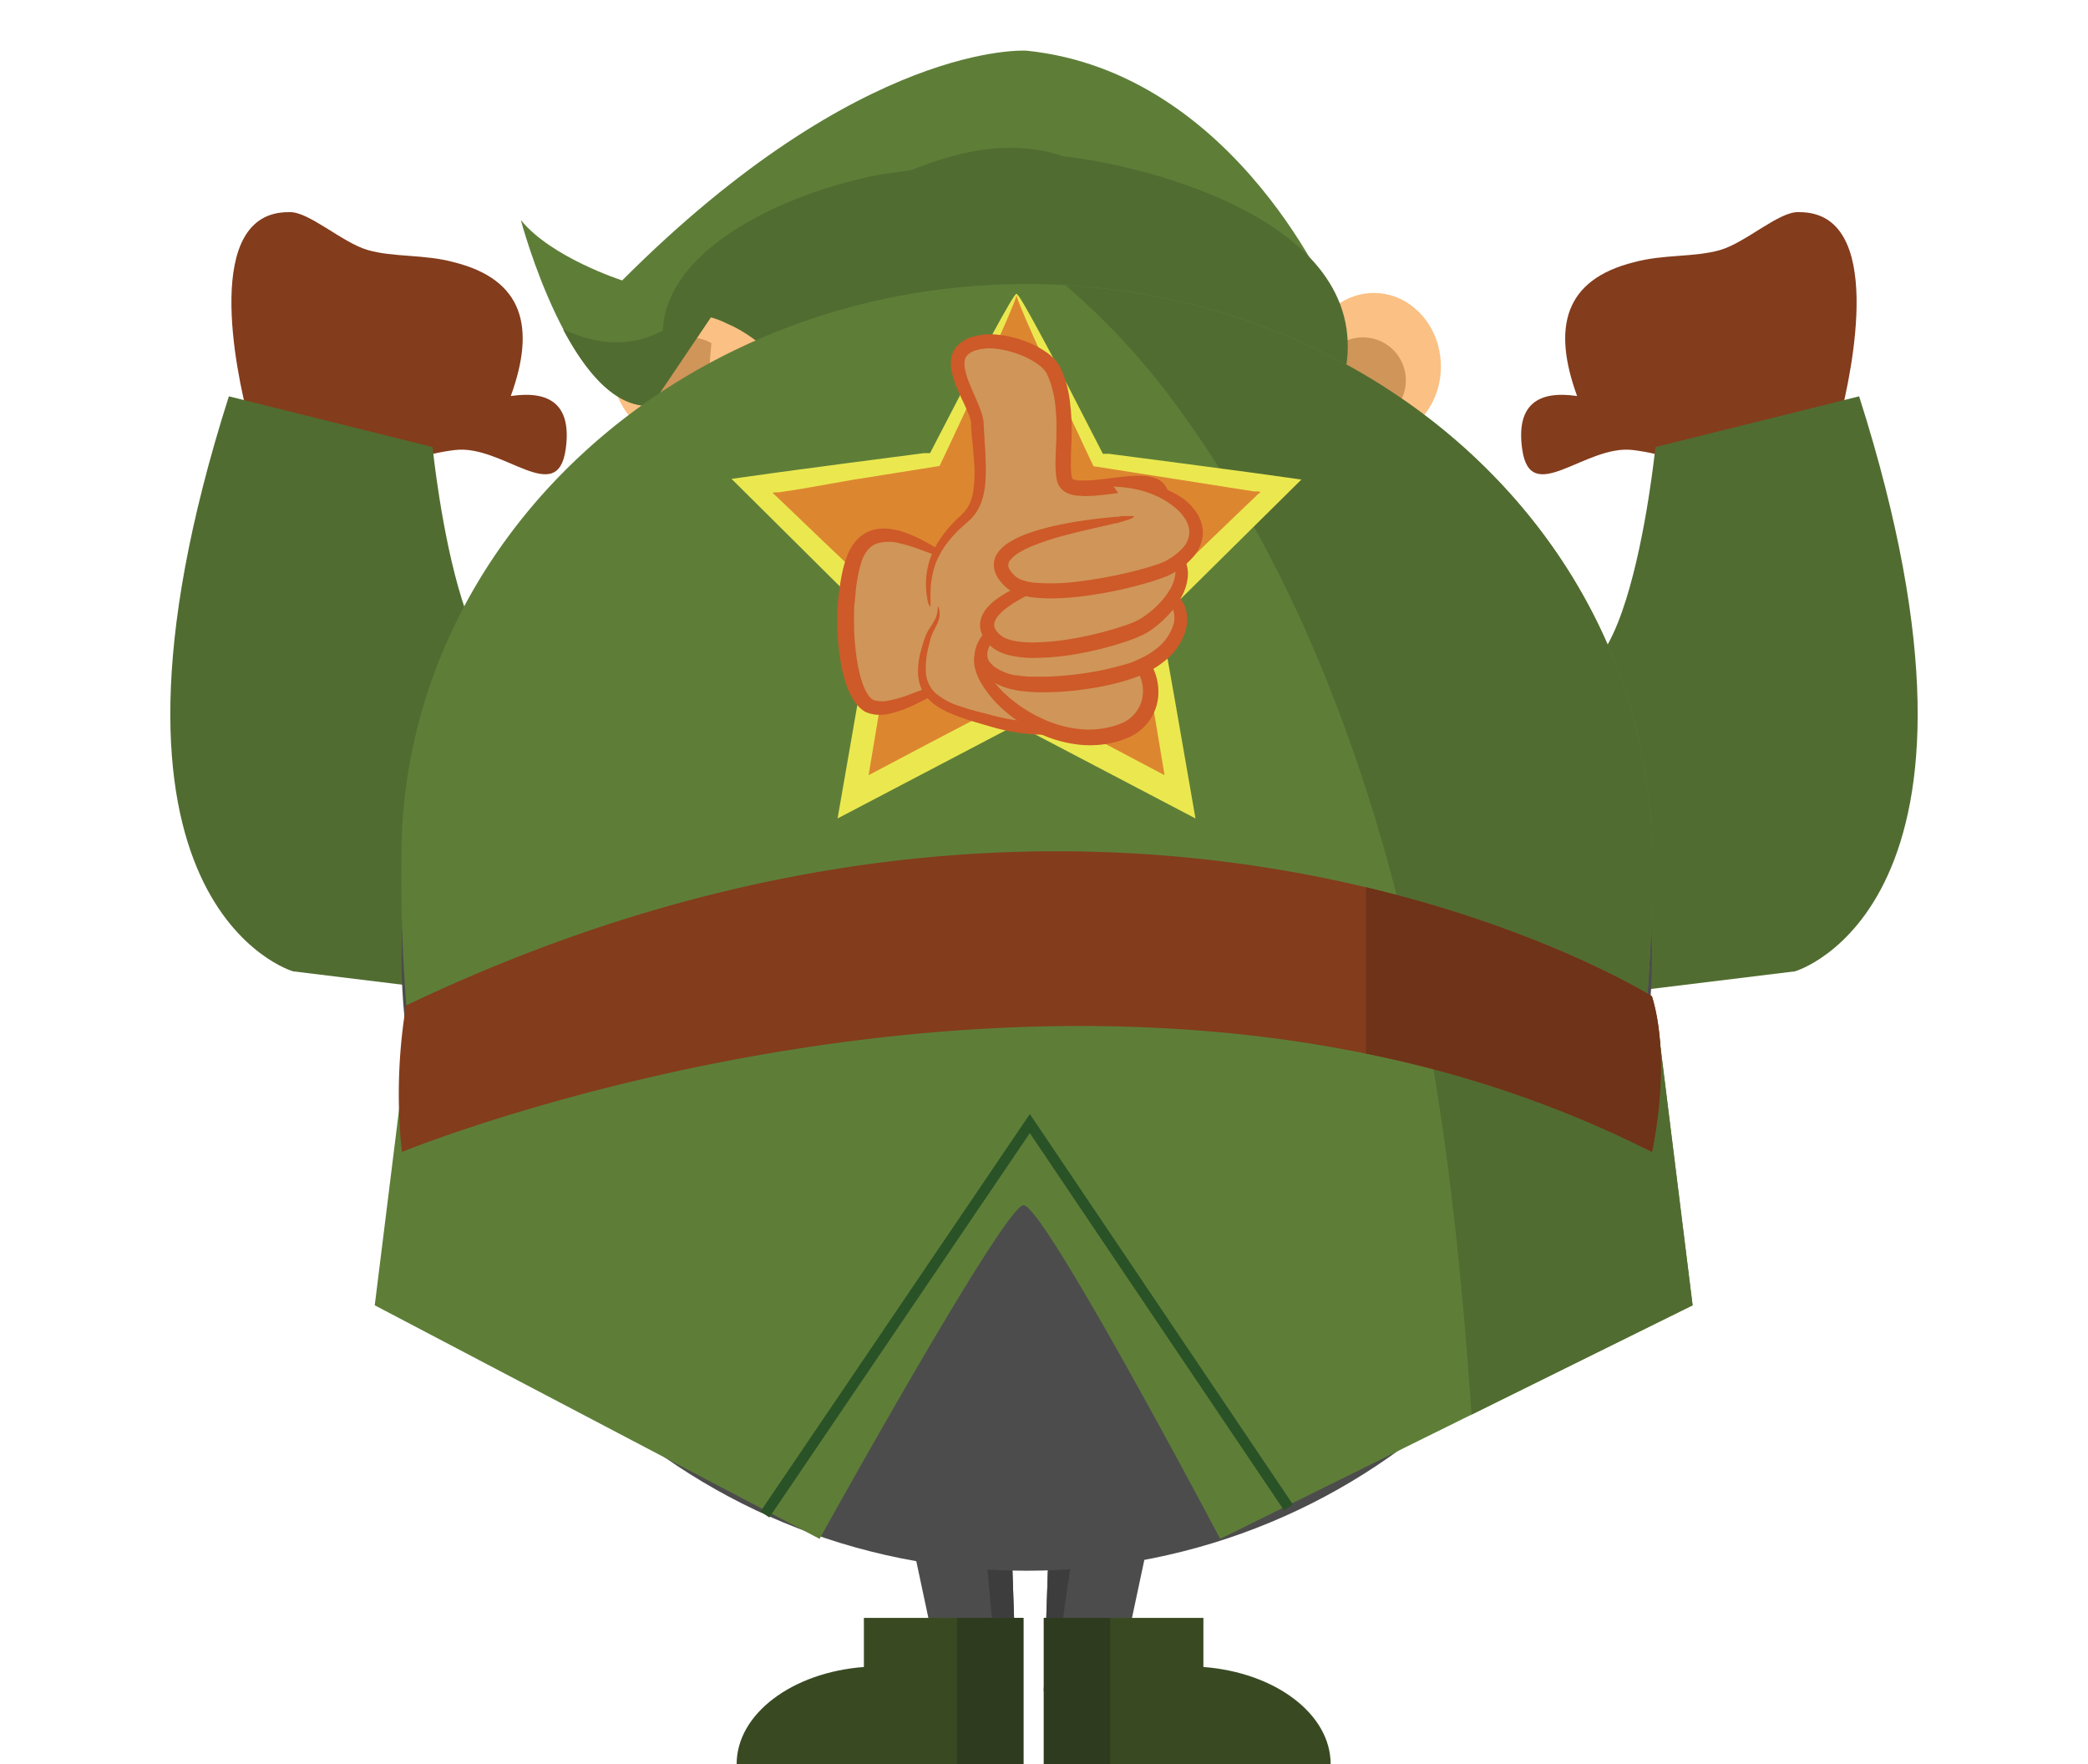 <svg id="Capa_1" data-name="Capa 1" xmlns="http://www.w3.org/2000/svg" viewBox="0 0 361 305"><path d="M318.05,72.57c2.13-8.21,8.06-36.06-7.07-35.89-3.32-.19-9.13,5.25-13.56,6.54s-9.78.72-14.86,2.1c-12.09,3-14.22,11.25-9.89,23.15-6.73-1-10.59,1.45-9.49,9.21,1.43,10.12,10.89-.86,19.11.12,10.43,1.23,18.51,7.65,28.75,1" style="fill:#833c1c"/><path d="M274.47,172.32l35.87-4.39s39.14-11.29,11.09-99.41l-35.22,8.77s-6,59.82-22.6,31.42" style="fill:#516c31"/><path d="M43,72.57C40.82,64.36,34.89,36.51,50,36.68c3.32-.19,9.13,5.25,13.56,6.54s9.78.72,14.86,2.1c12.09,3,14.22,11.25,9.89,23.15,6.73-1,10.59,1.45,9.49,9.21-1.43,10.12-10.89-.86-19.11.12C68.28,79,60.2,85.45,50,78.84" style="fill:#833c1c"/><path d="M86.53,172.32l-35.87-4.39S11.52,156.64,39.57,68.52l35.22,8.77s6,59.82,22.6,31.42" style="fill:#516c31"/><path d="M249.12,63.37c0,7-5.19,12.71-11.59,12.71s-11.59-5.69-11.59-12.71,5.19-12.72,11.59-12.72S249.12,56.34,249.12,63.37Z" style="fill:#fbc083"/><path d="M243.06,65.74a7.42,7.42,0,1,1-7.41-7.41A7.42,7.42,0,0,1,243.06,65.74Z" style="fill:#d09559"/><ellipse cx="177.51" cy="62.48" rx="55.36" ry="35.43" style="fill:#fbc083"/><path d="M177.51,27.05c-21.61,0-40.31,7.93-49.43,19.48,1.73.09,3.46.14,5.21.16a132.31,132.31,0,0,1,33.87-5.62c11-.44,22.32.76,31.64,7.19,7,4.84,14.81,12.48,15.24,21.59.43,9-3.58,16.42-8.74,23.26,16.48-6.13,27.57-17.55,27.57-30.63C232.87,42.91,208.08,27.05,177.51,27.05Z" style="fill:#d09559"/><path d="M123.64,52.66a10.76,10.76,0,0,0-6.23-2c-6.4,0-11.6,5.69-11.6,12.72s5.2,12.71,11.6,12.71a10.58,10.58,0,0,0,4.7-1.1C122.29,66.26,123,57.79,123.64,52.66Z" style="fill:#fbc083"/><path d="M123,59.33a7.41,7.41,0,1,0-.8,13.24C122.33,67.82,122.63,63.24,123,59.33Z" style="fill:#d09559"/><path d="M124.15,53s53.2-28.08,106.64,0c0,0-16.7-40.48-53.32-44.24,0,0-28.36-1.88-69.9,39.72,0,0-12.26-3.93-17.52-10.44,0,0,8.73,33.06,22.57,32.08" style="fill:#5e7e38"/><path d="M203.1,40C196.33,34,188.63,27.33,179.3,25.9c-9.49-1.46-18.43,1.91-27,5.73a102.09,102.09,0,0,0-23.57,14.56c-5.23,4.28-11.18,10.68-17.93,12.45-4.68,1.23-9.18.21-13.45-1.7,3.82,7.21,9,13.64,15.23,13.2L124.15,53s38.82-20.47,83.44-9Z" style="fill:#516c31"/><path d="M115.89,57.24c2-3.27,5.87-3.27,9.78-1.31,9.14,3.92,11.75,12.4,22.84,15,20.22,5.21,81.41,17.1,84.36-8.46s-37.93-34.4-49-35.43c-14-1.31-14.92.93-29.41,2.8C141,31.6,113.87,41.4,114.58,58.54" style="fill:#516c31"/><path d="M264.78,211c-4,4.05-15.78,4.25-20.88,4.14-7.11-.15-19.53-2.64-21-11.05-1.85-10.77,13.57-19,22.34-20.11,0,0-16.51-11.64.75-7.13l10.51,2.25" style="fill:#fbc083"/><path d="M90.24,211c4,4.05,15.78,4.25,20.88,4.14,7.11-.15,19.53-2.64,21-11.05,1.85-10.77-13.57-19-22.34-20.11,0,0,16.51-11.64-.75-7.13L98.5,179.07" style="fill:#fbc083"/><polygon points="193.02 292.36 180.47 292.36 182.08 244.31 203.25 244.31 193.02 292.36" style="fill:#4d4c4c"/><path d="M188.68,244.31h-6.6l-1.61,48.05h1.47C184.3,276.36,186.68,260.36,188.68,244.31Z" style="fill:#3d3d3e"/><polygon points="175.75 292.36 163.2 292.36 152.97 244.31 174.13 244.31 175.75 292.36" style="fill:#4d4c4c"/><path d="M171.42,279c.4,4.43.75,8.89,1.17,13.35h3.16l-1.62-48.05h-5.79C169.3,255.88,170.37,267.45,171.42,279Z" style="fill:#3d3d3e"/><path d="M285.61,165.4c0,58.63-48.4,106.16-108.1,106.16S69.41,224,69.41,165.4s48.4-106.17,108.1-106.17S285.61,106.76,285.61,165.4Z" style="fill:#4d4c4c"/><path d="M292.64,225.67l-5.87-47.24h-2.54a260.74,260.74,0,0,0,1.38-30.32c0-54.66-48.4-99-108.1-99s-108.1,44.31-108.1,99a282.13,282.13,0,0,0,1.25,30.32h0l-5.87,47.24,76.91,40.38s31.93-57.66,35.26-57.69c3.58,0,34,57.69,34,57.69Z" style="fill:#5e7e38"/><path d="M205.05,72.39c18.45,25.88,30.41,57.15,37.79,87.89,6.64,27.66,9.62,55.94,11.57,84.29l38.23-18.9-5.87-47.24h-2.54a260.74,260.74,0,0,0,1.38-30.32c0-52.59-44.81-95.6-101.38-98.78A123.71,123.71,0,0,1,205.05,72.39Z" style="fill:#516c31"/><line x1="138.95" y1="254.1" x2="168.38" y2="152.05" style="fill:#5e7e38"/><line x1="186.09" y1="153.39" x2="211.92" y2="250.23" style="fill:#5e7e38"/><polyline points="168.38 131.72 175.75 95.1 182.4 131.72" style="fill:#5e7e38"/><path d="M69.48,199.16s119.66-49,216.13,0c0,0,3.5-15.41,0-26.92,0,0-91.85-57.45-215.41,1.6A94.49,94.49,0,0,0,69.48,199.16Z" style="fill:#833c1c"/><path d="M285.61,172.24s-18.26-11.42-49.44-18.84v28.75a194.48,194.48,0,0,1,49.44,17S289.11,183.75,285.61,172.24Z" style="fill:#6e3318"/><line x1="126.69" y1="257.97" x2="145.06" y2="250.23" style="fill:#5e7e38"/><line x1="206.25" y1="247.39" x2="228.23" y2="258.63" style="fill:#5e7e38"/><line x1="65.5" y1="219.84" x2="134.17" y2="255.99" style="fill:#5e7e38"/><line x1="220.67" y1="254.1" x2="291.91" y2="219.84" style="fill:#5e7e38"/><path d="M208.06,279.71v8.49c12.38.94,22,8.1,22,16.8H180.47V279.71Z" style="fill:#394a23"/><rect x="180.47" y="279.71" width="11.48" height="25.29" style="fill:#2e3b1e"/><path d="M149.36,279.71v8.49c-12.39.94-22,8.1-22,16.8h49.59V279.71Z" style="fill:#394a23"/><rect x="165.46" y="279.71" width="11.48" height="25.29" style="fill:#2e3b1e"/><polyline points="132.25 261.83 178.05 194.25 222.77 260.62" style="fill:none;stroke:#2a5227;stroke-miterlimit:10;stroke-width:1.849px"/><polygon points="175.75 50.83 189.88 79.47 221.48 84.06 198.62 106.35 204.02 137.82 175.75 122.96 147.49 137.82 152.88 106.35 130.02 84.06 161.62 79.47 175.75 50.83" style="fill:#dd8630"/><path d="M175.75,50.83c-.21.1.91,2.87,3.15,7.87,1.11,2.5,2.51,5.56,4.17,9.13l2.67,5.73c.48,1,1,2.06,1.47,3.14.26.54.51,1.08.77,1.63.36.75.72,1.5,1.08,2.27L204.36,83l8.18,1.29,4.29.67.27,0,.08,0,.12,0,.22,0,.43.09-.57.5-2.49,2.38-5.66,5.43-12.64,12.17c1.51,9,3.1,18.55,4.75,28.45l-.07,0-3.22-1.7-7-3.7-15.29-8-15.29,8-7,3.7-3.22,1.7-.07,0c1.66-9.9,3.24-19.42,4.75-28.45L142.27,93.52l-5.66-5.43-2.49-2.38-.57-.5.43-.09.22,0,.12,0,.08,0,.27,0,4.29-.67L147.14,83l15.3-2.44c.36-.77.72-1.52,1.08-2.27.26-.55.52-1.09.77-1.63.5-1.08,1-2.12,1.47-3.14l2.67-5.73c1.66-3.57,3.06-6.63,4.18-9.13,2.23-5,3.35-7.77,3.14-7.87s-1.72,2.46-4.33,7.28c-1.31,2.41-2.88,5.39-4.71,8.87L160.8,78.34l-.34,0h-.09l-.21,0-.43,0-1.74.23-3.61.47-7.66,1-8.2,1.09-4.31.58-7.73,1.08L150.86,107q-1.25,7-2.55,14.39l-3.5,20.11,30.94-16.22,30.94,16.22-3.5-20.11Q201.89,114,200.64,107L225,82.91l-7.73-1.08-4.3-.58-8.21-1.09-7.66-1-3.6-.47-1.75-.23-.43,0-.21,0h-.08l-.35,0L184.79,67c-1.82-3.48-3.4-6.46-4.71-8.87C177.47,53.29,176,50.73,175.75,50.83Z" style="fill:#ebe84f"/><path d="M164,96.32c-2.49-1.07-5.69-2.84-8.53-3.56C148,91,146.94,97,146.23,104.15c-.35,3.91,0,15.29,3.91,17.78,4.27,2.13,11.38-3.91,16.36-3.91" style="fill:#d09559"/><path d="M164,96.32c.08-.18-.65-.68-2-1.51-.68-.41-1.52-.9-2.55-1.43a22.28,22.28,0,0,0-3.66-1.54,12.33,12.33,0,0,0-2.4-.44,7.13,7.13,0,0,0-2.8.33,5.66,5.66,0,0,0-1.41.71,5.87,5.87,0,0,0-1.2,1.08,9.18,9.18,0,0,0-1.57,2.72,19.29,19.29,0,0,0-.84,3c-.21,1-.36,2-.49,3.06-.07.52-.12,1-.18,1.56s-.09,1.11-.12,1.65c0,1.1,0,2.19,0,3.31a40.16,40.16,0,0,0,.72,6.47,22.88,22.88,0,0,0,.82,3.08,12,12,0,0,0,1.4,2.89,7.17,7.17,0,0,0,1.14,1.28,3.24,3.24,0,0,0,.35.27l.22.15a1.3,1.3,0,0,0,.26.14l.42.17.42.12a5.6,5.6,0,0,0,1.6.19,8.63,8.63,0,0,0,1.47-.14,20.3,20.3,0,0,0,4.6-1.65c1.3-.62,2.43-1.21,3.43-1.69s1.86-.88,2.58-1.16c1.42-.57,2.28-.69,2.28-.89s-.22-.19-.66-.24a6.58,6.58,0,0,0-1.9.1,19.33,19.33,0,0,0-2.88.77c-1.08.36-2.29.84-3.6,1.32a20.62,20.62,0,0,1-4.21,1.19,5,5,0,0,1-2.06-.12L151,121l-.2-.09,0,0,0,0,0,0-.18-.15a4.11,4.11,0,0,1-.67-.83,10.45,10.45,0,0,1-1-2.31,24.58,24.58,0,0,1-.66-2.75,43.28,43.28,0,0,1-.62-6.08c0-1.05-.05-2.09,0-3.1,0-.51,0-1,.09-1.48l.15-1.51a26.15,26.15,0,0,1,1-5.48,6.81,6.81,0,0,1,1-2,3.83,3.83,0,0,1,1.54-1.2,7.15,7.15,0,0,1,3.95-.13,27.29,27.29,0,0,1,3.52,1.06l2.71,1C163.05,96.31,163.94,96.49,164,96.32Z" style="fill:#cd5a28"/><path d="M160.81,104.86c-1.06-6.41,1-10.88,6.05-15.3,3.56-3.11,2.65-8.65,2.13-16.35-.21-3.17-5.28-9.62-2.71-12.53,3.38-3.83,14-.41,15.87,3.38,3.23,6.6,1,15.45,1.92,18.83,1.09,4,14.12-1.47,16.29,1.78s-.42,8.45-.07,12.36c.36,7.12-.71,16.36-5,22-5.33,7.83-16.36,7.83-24.54,5.34-9.25-2.49-13.51-4.27-10.31-14.23.71-2.13,2.13-2.84,1.78-5.33" style="fill:#d09559"/><path d="M160.81,104.86c.05,0,.07-.18.07-.51,0-.17,0-.37,0-.61v-.83a15.56,15.56,0,0,1,.83-5.33,14.11,14.11,0,0,1,1.82-3.39,20.4,20.4,0,0,1,3.14-3.4l.47-.42.24-.21.27-.26a4.42,4.42,0,0,0,.53-.53l.48-.6a9.32,9.32,0,0,0,1.29-2.85,15.05,15.05,0,0,0,.45-3.15,32,32,0,0,0,0-3.25c0-1.1-.1-2.21-.17-3.35,0-.56-.07-1.13-.11-1.71,0-.29,0-.57-.05-.87l0-.43a5.17,5.17,0,0,0-.07-.55,9.79,9.79,0,0,0-.55-1.92c-.22-.6-.46-1.17-.71-1.74-.49-1.14-1-2.26-1.41-3.39a12.69,12.69,0,0,1-.48-1.69,4.19,4.19,0,0,1-.06-1.52,1.88,1.88,0,0,1,.19-.58,1.91,1.91,0,0,1,.38-.47,3.6,3.6,0,0,1,1.31-.73,8.65,8.65,0,0,1,3.56-.27,16.28,16.28,0,0,1,3.81.92,14.11,14.11,0,0,1,3.51,1.83,6,6,0,0,1,1.26,1.25c.08.11.12.22.19.32l.19.46.2.47.1.24.08.24a18.47,18.47,0,0,1,.9,4.14,36.14,36.14,0,0,1,.18,4.45c0,1.53-.11,3.08-.15,4.7a21.94,21.94,0,0,0,.06,2.54,7.45,7.45,0,0,0,.24,1.44,4.34,4.34,0,0,0,.2.5,2.73,2.73,0,0,0,.3.48,2,2,0,0,0,.37.39l.2.18.2.14a4.55,4.55,0,0,0,.83.41l.39.12.38.09a6.7,6.7,0,0,0,.73.1c.24,0,.47,0,.7.05a20.28,20.28,0,0,0,2.61-.1c1.68-.15,3.31-.4,4.9-.57.8-.08,1.59-.14,2.33-.14a5.45,5.45,0,0,1,1.91.24.8.8,0,0,1,.37.23s0,0,0,0l0,0,0,.1.11.18a2.4,2.4,0,0,1,.17.4,6,6,0,0,1,.28,1.92,32.22,32.22,0,0,1-.57,4.53c-.12.79-.25,1.6-.32,2.46,0,.41,0,.86-.05,1.29l.06,1.23c.06,1.48.06,3,0,4.49s-.19,3-.4,4.39a32.34,32.34,0,0,1-2.15,8.15,9.58,9.58,0,0,1-.42.92c-.16.29-.28.61-.46.89l-.49.85-.56.83-.56.81c-.2.26-.4.49-.6.74A13.71,13.71,0,0,1,192,121a15.3,15.3,0,0,1-6.5,3.22,25,25,0,0,1-7,.57,33.33,33.33,0,0,1-6.5-1c-2.09-.56-4.09-1-5.88-1.65a11.64,11.64,0,0,1-4.49-2.41,5.45,5.45,0,0,1-1.57-3.84,15.4,15.4,0,0,1,.42-3.83c.13-.58.27-1.13.41-1.64a7.4,7.4,0,0,1,.52-1.32c.2-.4.41-.78.58-1.15a5.32,5.32,0,0,0,.39-1.06,3.59,3.59,0,0,0,0-1.52c-.07-.33-.14-.49-.18-.48s-.08.18-.1.5a4.9,4.9,0,0,1-.28,1.34,12.92,12.92,0,0,1-1.17,2,8.54,8.54,0,0,0-.7,1.42c-.18.52-.37,1.07-.54,1.66-.08.3-.17.61-.25.92s-.16.65-.22,1a13.62,13.62,0,0,0-.23,2.2,7.9,7.9,0,0,0,.36,2.49,6.34,6.34,0,0,0,1.41,2.4,9.74,9.74,0,0,0,2.31,1.76,20,20,0,0,0,2.7,1.22c1.88.72,3.88,1.26,6,1.88a33.35,33.35,0,0,0,6.87,1.25,26.68,26.68,0,0,0,7.65-.46,17.56,17.56,0,0,0,7.55-3.6,16.69,16.69,0,0,0,1.6-1.55c.24-.28.49-.57.71-.86s.44-.59.64-.89l.63-.91c.2-.32.39-.64.58-1s.35-.66.52-1a10.48,10.48,0,0,0,.48-1,27.82,27.82,0,0,0,1.5-4.28,37.39,37.39,0,0,0,.93-4.5c.24-1.52.38-3.07.47-4.64s.1-3.13,0-4.76c0-.37,0-.75,0-1.12a9.45,9.45,0,0,1,0-1c.05-.71.17-1.46.3-2.23a33.25,33.25,0,0,0,.62-5,8.32,8.32,0,0,0-.44-2.85,3.69,3.69,0,0,0-.3-.71l-.19-.35-.1-.17-.05-.09-.08-.11a4.59,4.59,0,0,0-.36-.41c-.13-.12-.26-.22-.4-.33a2.91,2.91,0,0,0-.41-.24l-.21-.11-.21-.08a7.88,7.88,0,0,0-2.91-.43,24.55,24.55,0,0,0-2.61.16c-1.68.17-3.3.42-4.87.56a19.65,19.65,0,0,1-2.26.1l-.52,0c-.17,0-.32,0-.47-.06l-.2-.05-.19,0a1.38,1.38,0,0,1-.25-.13c-.12-.09-.13-.09-.16-.17a8.25,8.25,0,0,1-.15-.93c-.06-.68-.06-1.46-.05-2.22,0-1.55.12-3.14.13-4.73a36.68,36.68,0,0,0-.24-4.79A20.31,20.31,0,0,0,184,65.15l-.1-.28-.12-.28-.24-.56-.25-.56a5.68,5.68,0,0,0-.38-.64A8.39,8.39,0,0,0,181.06,61a16.55,16.55,0,0,0-4.18-2.14,18.82,18.82,0,0,0-4.43-1,11,11,0,0,0-4.6.45,5.66,5.66,0,0,0-2.14,1.29,3.86,3.86,0,0,0-.84,1.09,4.29,4.29,0,0,0-.42,1.3,6.51,6.51,0,0,0,.12,2.36,13.12,13.12,0,0,0,.61,2c.47,1.26,1,2.4,1.53,3.51.25.55.5,1.09.71,1.62a8.61,8.61,0,0,1,.48,1.5,1.86,1.86,0,0,1,0,.33l0,.44c0,.29.05.58.07.87,0,.58.11,1.15.15,1.72.1,1.12.2,2.22.27,3.28a21.74,21.74,0,0,1-.23,5.89,7.51,7.51,0,0,1-.94,2.34c-.12.16-.24.33-.36.48a4.18,4.18,0,0,1-.4.44l-.2.21-.25.24-.48.45a21.25,21.25,0,0,0-3.17,3.79,14.53,14.53,0,0,0-1.75,3.8,13.91,13.91,0,0,0-.38,5.7c.05.32.09.6.14.84s.11.44.16.6C160.7,104.71,160.77,104.86,160.81,104.86Z" style="fill:#cd5a28"/><path d="M173.87,112.33c5.22-1.43,16.6-3.21,21.39.35,4.78,3.2,5.21,10.67-.44,13.52-16.08,7.11-35.29-16.36-20.08-15.3" style="fill:#d09559"/><path d="M173.87,112.33c.06.18,1.14,0,3.07-.17a69.38,69.38,0,0,1,8.14-.57,27.88,27.88,0,0,1,5.47.48,11.9,11.9,0,0,1,2.75.87,7.58,7.58,0,0,1,3.91,4.25,6.71,6.71,0,0,1,.36,3,5.92,5.92,0,0,1-1.12,2.87,5.7,5.7,0,0,1-1.11,1.14l-.32.24-.35.22a5,5,0,0,1-.73.37l-.4.16-.43.15c-.28.11-.58.18-.86.27a15.7,15.7,0,0,1-1.76.36,14.84,14.84,0,0,1-3.52.11,20,20,0,0,1-6.54-1.73,24.26,24.26,0,0,1-5.32-3.24,19,19,0,0,1-3.73-3.88,9.06,9.06,0,0,1-1.08-2,3.86,3.86,0,0,1-.29-1.78,2,2,0,0,1,.64-1.24,3.7,3.7,0,0,1,1.21-.67,12.58,12.58,0,0,1,2.1-.46c.5-.08.78-.15.78-.25s-.25-.2-.78-.31a7.26,7.26,0,0,0-2.37,0,4.4,4.4,0,0,0-1.73.66,3.29,3.29,0,0,0-1.35,2,4.06,4.06,0,0,0-.1,1.3,5.82,5.82,0,0,0,.23,1.3,10.18,10.18,0,0,0,1.1,2.49,19.42,19.42,0,0,0,3.91,4.58,25.57,25.57,0,0,0,5.71,3.8,21.82,21.82,0,0,0,7.38,2.11,18,18,0,0,0,4.14-.08,16.26,16.26,0,0,0,4.15-1.14,6.47,6.47,0,0,0,1.05-.53l.49-.31.47-.35a8.22,8.22,0,0,0,1.61-1.67,8.51,8.51,0,0,0,1.59-4.21,9.57,9.57,0,0,0-2.78-7.65,11,11,0,0,0-1.51-1.21,9.32,9.32,0,0,0-1.66-.92,14.21,14.21,0,0,0-3.35-.91,26.73,26.73,0,0,0-5.93-.17,40.9,40.9,0,0,0-8.28,1.45C174.82,111.66,173.82,112.15,173.87,112.33Z" style="fill:#cd5a28"/><path d="M193.54,103.08c11.73-4.63,14.58,7.11,3.91,12.09-5,2.49-18.14,4.27-23.48,2.49-10-3.56-1.06-11.74,5.69-11.74" style="fill:#d09559"/><path d="M193.54,103.08c0,.09.29.09.74,0,.23,0,.51-.09.83-.13s.7-.12,1.12-.15a10.11,10.11,0,0,1,3,0,6,6,0,0,1,1.65.5,4,4,0,0,1,1.39,1.11,4.09,4.09,0,0,1,.51,3.86,8.48,8.48,0,0,1-3,4,12.7,12.7,0,0,1-2.46,1.5c-.46.24-.92.41-1.38.62s-1,.36-1.49.5a48.77,48.77,0,0,1-6.55,1.44,56.91,56.91,0,0,1-6.72.65c-1.09,0-2.15,0-3.17,0-.51,0-1-.08-1.5-.12l-.72-.11-.35,0-.33-.08-.64-.16-.64-.23c-.22-.07-.41-.18-.61-.26a4.37,4.37,0,0,1-.57-.3,4.49,4.49,0,0,1-1.66-1.43,2.4,2.4,0,0,1-.29-.84l0-.11V113a3.65,3.65,0,0,1,.07-.46,4.93,4.93,0,0,1,.89-1.79,11.17,11.17,0,0,1,2.87-2.56,15,15,0,0,1,2.7-1.35c1.56-.59,2.52-.69,2.52-.9s-1-.44-2.8-.13a12.18,12.18,0,0,0-3.16,1,11.72,11.72,0,0,0-3.63,2.67,6.71,6.71,0,0,0-1.43,2.46,4.45,4.45,0,0,0,.29,3.39,6.66,6.66,0,0,0,2.41,2.42,7.53,7.53,0,0,0,.73.41c.24.11.49.25.74.35l.78.32.83.24.42.11.42.08.83.16c.55.06,1.11.13,1.68.18,1.12.08,2.26.11,3.41.08a52.42,52.42,0,0,0,7.07-.63,44.76,44.76,0,0,0,6.95-1.59c.55-.16,1.11-.4,1.65-.59s1.09-.48,1.59-.75a15.47,15.47,0,0,0,2.86-1.87,10.55,10.55,0,0,0,3.63-5.35,6.87,6.87,0,0,0,.11-3.12,5.56,5.56,0,0,0-1.34-2.62,5.85,5.85,0,0,0-2.18-1.46,7.89,7.89,0,0,0-2.18-.42,10.47,10.47,0,0,0-4.46.89,5.62,5.62,0,0,0-.78.39C193.69,102.82,193.5,103,193.54,103.08Z" style="fill:#cd5a28"/><path d="M190.33,97c2.49-1.07,9.25-3.91,11.74-2.13,6.05,4.62-1.42,12.09-5.34,13.87-4.62,2.13-21,6-24.89,1.78-6.05-6,12.45-11.38,17.43-12.45" style="fill:#d09559"/><path d="M190.33,97c.08.18,1.18-.13,3.13-.68,1-.27,2.17-.61,3.54-.86a15.1,15.1,0,0,1,2.18-.27,4.54,4.54,0,0,1,2.08.33l.1,0,.07.06a1.15,1.15,0,0,1,.2.16,4.26,4.26,0,0,1,.43.42l.21.22.18.24a3.84,3.84,0,0,1,.32.5,3.68,3.68,0,0,1,.41,2.33,6.93,6.93,0,0,1-1,2.63,13.67,13.67,0,0,1-2,2.51,16.51,16.51,0,0,1-2.66,2.16,9.25,9.25,0,0,1-1.48.8c-.55.24-1.13.45-1.73.65a60.26,60.26,0,0,1-7.68,2,45.1,45.1,0,0,1-7.82.87,17,17,0,0,1-3.56-.29,7.66,7.66,0,0,1-1.49-.48,3.6,3.6,0,0,1-1.1-.78,2.87,2.87,0,0,1-.69-1,1.47,1.47,0,0,1,0-1,3.52,3.52,0,0,1,.61-1.06,8,8,0,0,1,1-1,17.65,17.65,0,0,1,2.41-1.64c.82-.48,1.65-.91,2.46-1.29,3.23-1.53,6-2.51,7.91-3.22s3-1.09,2.94-1.28-1.2-.14-3.22.26a48.86,48.86,0,0,0-8.41,2.46c-.87.35-1.77.74-2.69,1.21a18.23,18.23,0,0,0-2.82,1.72,10.48,10.48,0,0,0-1.37,1.25,5.44,5.44,0,0,0-1.11,1.82,3.94,3.94,0,0,0-.23,1.21,4.08,4.08,0,0,0,.17,1.26,5.32,5.32,0,0,0,1.19,2c.11.12.25.26.4.4a4,4,0,0,0,.44.38,5.25,5.25,0,0,0,.49.33l.5.28a9.08,9.08,0,0,0,2,.71,18.7,18.7,0,0,0,4.13.43,44.78,44.78,0,0,0,8.33-.86,56.86,56.86,0,0,0,8-2.12c.64-.22,1.28-.47,1.92-.76a11.19,11.19,0,0,0,1.86-1,18.08,18.08,0,0,0,3-2.58,15.66,15.66,0,0,0,2.29-3.06,9.12,9.12,0,0,0,1.19-3.6,5.94,5.94,0,0,0-.85-3.64,5.57,5.57,0,0,0-.53-.72c-.09-.11-.18-.22-.28-.32l-.3-.29a6.2,6.2,0,0,0-.62-.53,3.14,3.14,0,0,0-.36-.25l-.22-.13-.21-.1a5.06,5.06,0,0,0-1.62-.36,9.16,9.16,0,0,0-1.41.06,14.07,14.07,0,0,0-2.4.5,25.12,25.12,0,0,0-3.56,1.36C191.21,96.23,190.26,96.87,190.33,97Z" style="fill:#cd5a28"/><path d="M192.48,84c9.25-1.42,21,7.74,9.59,14.14-4.27,2.13-23.12,6.4-27.39,2.49-7.82-7.11,14.23-10,18.14-10.67,1.07-.36,2.14-.36,3.2-.71" style="fill:#d09559"/><path d="M192.48,84c0,.22,1.21.1,3.22.45a17.39,17.39,0,0,1,3.54,1,14.41,14.41,0,0,1,4.08,2.44,7.9,7.9,0,0,1,1.69,2,4.31,4.31,0,0,1,.61,2.42,4.26,4.26,0,0,1-1.11,2.4,10.35,10.35,0,0,1-2.5,2l-.36.21-.18.11-.18.07-.17.08-.2.08-.41.16c-.56.21-1.16.4-1.76.59-1.21.36-2.47.69-3.77,1a80.23,80.23,0,0,1-8.1,1.47,35.93,35.93,0,0,1-8,.26c-.32,0-.61-.09-.91-.13s-.59-.12-.85-.2a4.29,4.29,0,0,1-1.36-.62,4,4,0,0,1-.56-.5,5,5,0,0,1-.49-.58,1.68,1.68,0,0,1-.39-1,1.44,1.44,0,0,1,.38-.91,5.28,5.28,0,0,1,1.07-1,16,16,0,0,1,2.82-1.45,46.58,46.58,0,0,1,5.72-1.85c1.8-.48,3.45-.86,4.9-1.19s2.69-.6,3.76-.87l.15,0,.08,0,.17-.06.31-.11.62-.18c.38-.12.73-.22,1-.32.54-.23.79-.39.76-.48s-.34-.11-.87-.06l-1,0c-.2,0-.42,0-.67.07l-.38.06-.2,0-.1,0s0,0-.05,0c-1,.1-2.32.22-3.81.41s-3.19.44-5.07.81a42.63,42.63,0,0,0-6.09,1.61,17.26,17.26,0,0,0-3.34,1.57,7.34,7.34,0,0,0-1.64,1.38,4.42,4.42,0,0,0-.68,1,3.63,3.63,0,0,0-.33,1.37,4.27,4.27,0,0,0,.79,2.52,6.06,6.06,0,0,0,.73.91,5.65,5.65,0,0,0,.86.81,6.73,6.73,0,0,0,2.19,1.07,11.09,11.09,0,0,0,1.1.28c.36.06.73.14,1.09.18a27.43,27.43,0,0,0,4.34.15c1.45-.05,2.9-.18,4.36-.36a74,74,0,0,0,8.4-1.58c1.33-.34,2.64-.7,3.92-1.11.64-.22,1.27-.43,1.9-.69.15,0,.31-.13.47-.19l.24-.11.25-.12.26-.12.22-.14.44-.27a12.07,12.07,0,0,0,3.06-2.64,6.68,6.68,0,0,0,1.52-3.81,6.48,6.48,0,0,0-1.09-3.65,9.79,9.79,0,0,0-2.26-2.39A15,15,0,0,0,199.74,84a15.49,15.49,0,0,0-4-.61C193.59,83.32,192.45,83.81,192.48,84Z" style="fill:#cd5a28"/></svg>